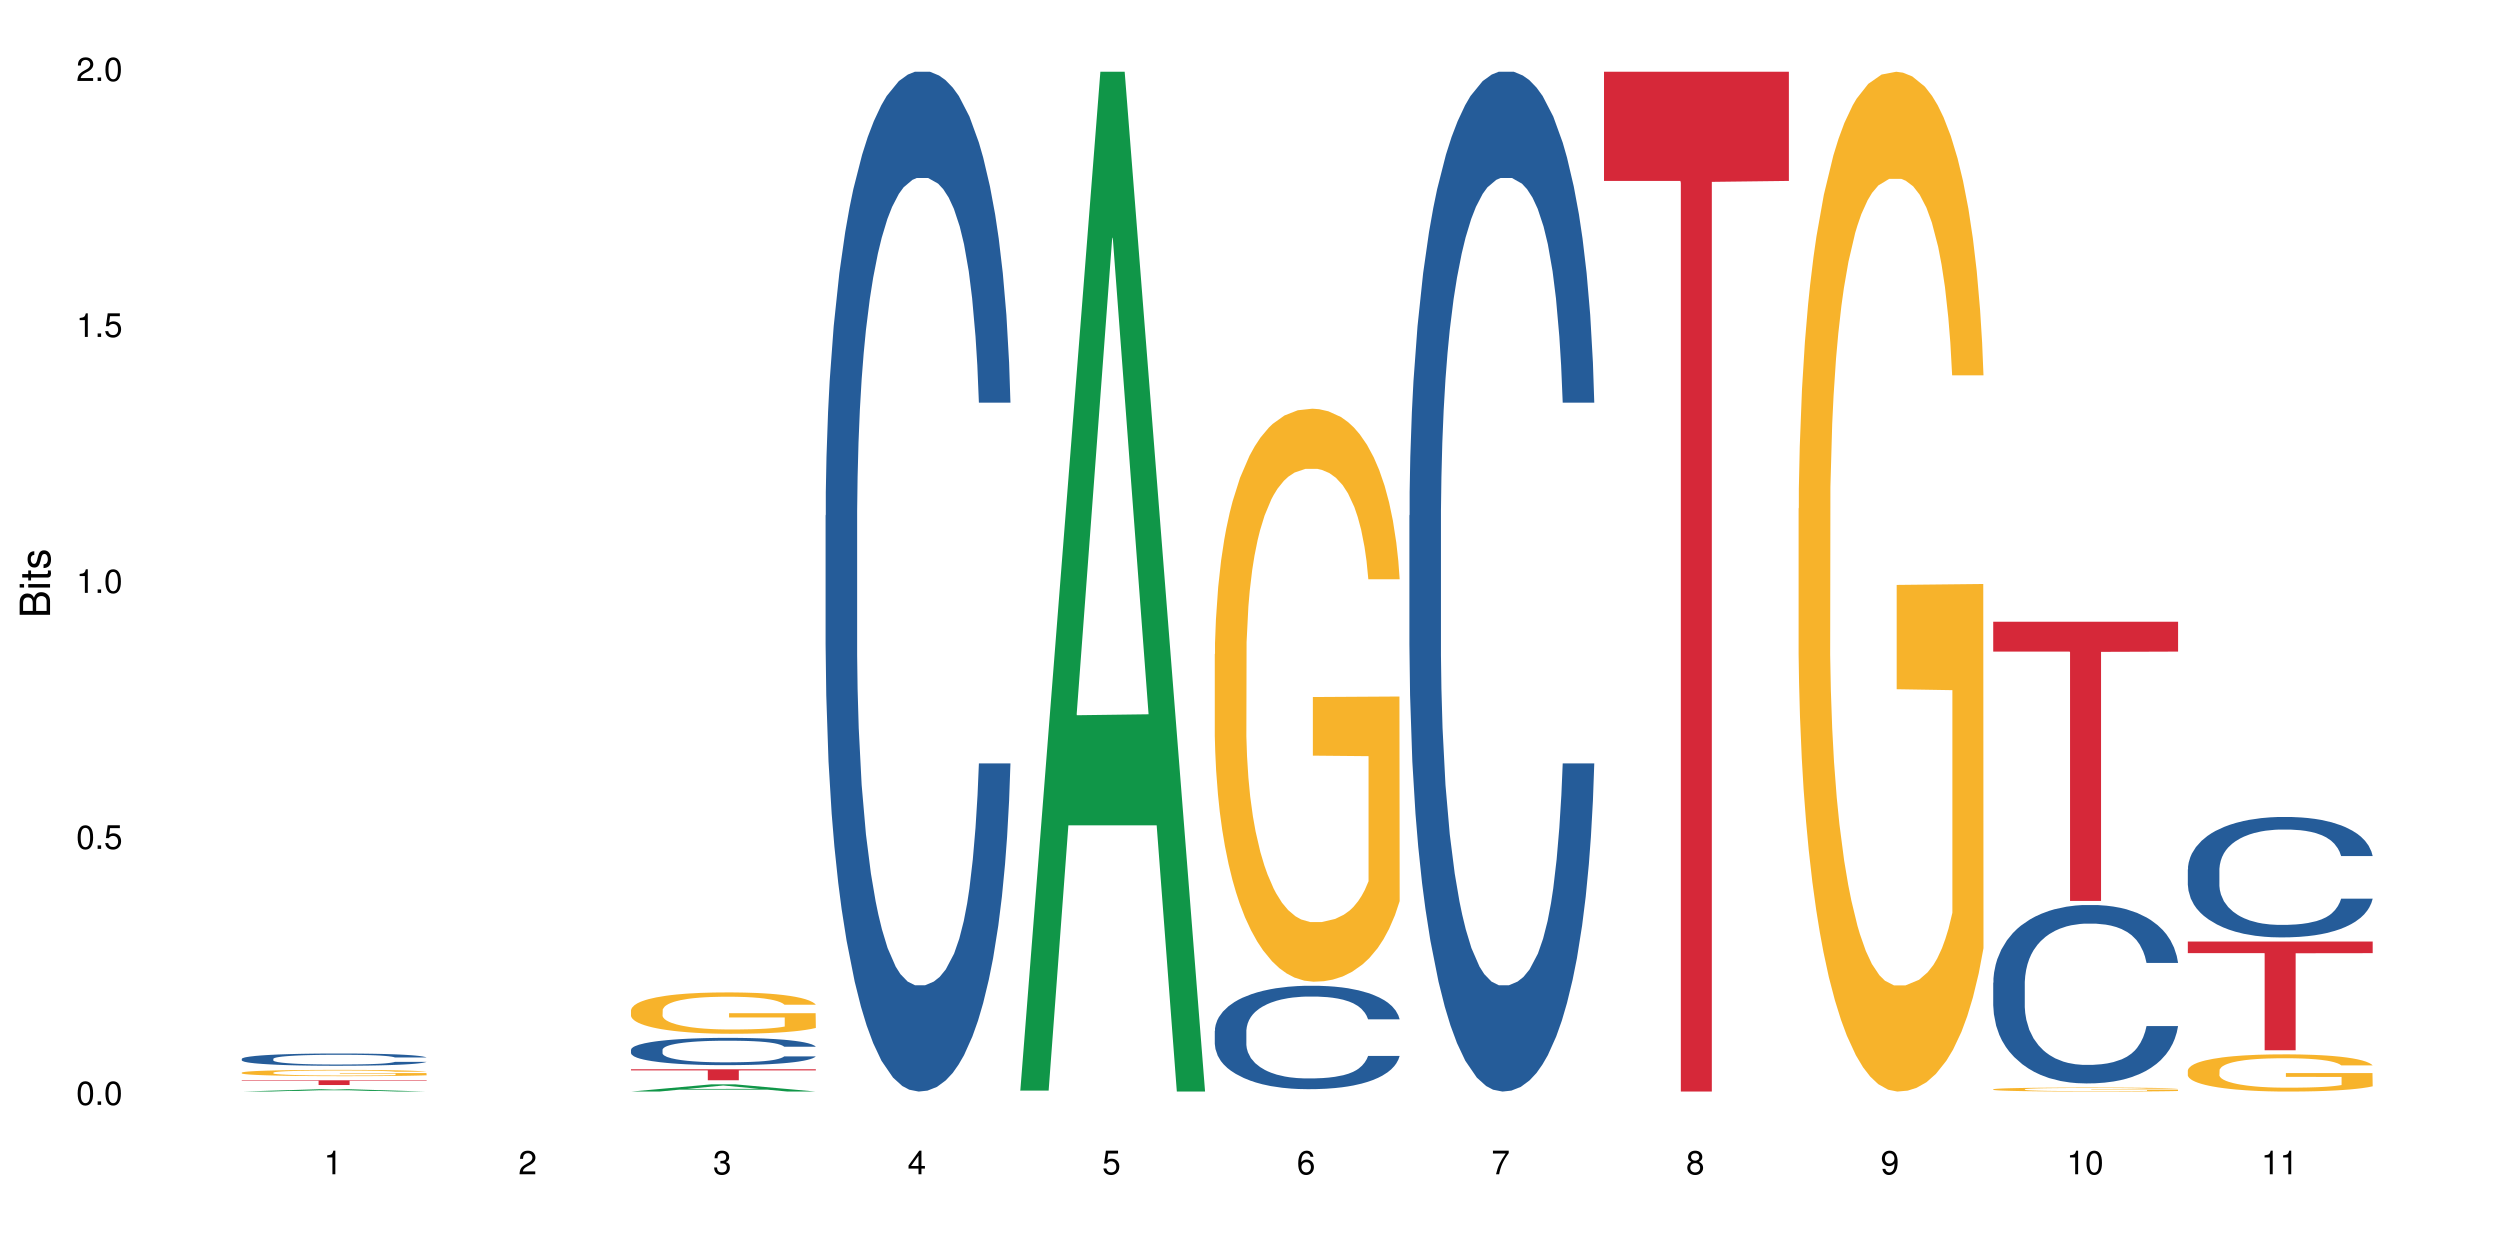 <?xml version="1.0" encoding="UTF-8"?>
<svg xmlns="http://www.w3.org/2000/svg" xmlns:xlink="http://www.w3.org/1999/xlink" width="720pt" height="360pt" viewBox="0 0 720 360" version="1.1">
<defs>
<g>
<symbol overflow="visible" id="glyph0-0">
<path style="stroke:none;" d=""/>
</symbol>
<symbol overflow="visible" id="glyph0-1">
<path style="stroke:none;" d="M 2.641 -6.797 C 2 -6.797 1.422 -6.531 1.078 -6.047 C 0.641 -5.453 0.406 -4.547 0.406 -3.297 C 0.406 -1 1.188 0.219 2.641 0.219 C 4.078 0.219 4.859 -1 4.859 -3.234 C 4.859 -4.562 4.656 -5.438 4.203 -6.047 C 3.844 -6.531 3.281 -6.797 2.641 -6.797 Z M 2.641 -6.047 C 3.547 -6.047 4 -5.125 4 -3.312 C 4 -1.375 3.562 -0.484 2.625 -0.484 C 1.734 -0.484 1.281 -1.422 1.281 -3.281 C 1.281 -5.141 1.734 -6.047 2.641 -6.047 Z M 2.641 -6.047 "/>
</symbol>
<symbol overflow="visible" id="glyph0-2">
<path style="stroke:none;" d="M 1.828 -1 L 0.828 -1 L 0.828 0 L 1.828 0 Z M 1.828 -1 "/>
</symbol>
<symbol overflow="visible" id="glyph0-3">
<path style="stroke:none;" d="M 4.562 -6.797 L 1.062 -6.797 L 0.547 -3.094 L 1.328 -3.094 C 1.719 -3.562 2.047 -3.734 2.578 -3.734 C 3.484 -3.734 4.062 -3.109 4.062 -2.094 C 4.062 -1.125 3.484 -0.531 2.578 -0.531 C 1.828 -0.531 1.375 -0.906 1.188 -1.672 L 0.328 -1.672 C 0.453 -1.109 0.547 -0.844 0.75 -0.594 C 1.125 -0.078 1.828 0.219 2.594 0.219 C 3.969 0.219 4.922 -0.781 4.922 -2.219 C 4.922 -3.562 4.031 -4.484 2.719 -4.484 C 2.25 -4.484 1.859 -4.359 1.469 -4.062 L 1.734 -5.969 L 4.562 -5.969 Z M 4.562 -6.797 "/>
</symbol>
<symbol overflow="visible" id="glyph0-4">
<path style="stroke:none;" d="M 2.484 -4.844 L 2.484 0 L 3.328 0 L 3.328 -6.797 L 2.766 -6.797 C 2.469 -5.75 2.281 -5.609 0.984 -5.453 L 0.984 -4.844 Z M 2.484 -4.844 "/>
</symbol>
<symbol overflow="visible" id="glyph0-5">
<path style="stroke:none;" d="M 4.859 -0.828 L 1.281 -0.828 C 1.359 -1.391 1.672 -1.75 2.5 -2.234 L 3.469 -2.75 C 4.406 -3.266 4.906 -3.969 4.906 -4.812 C 4.906 -5.375 4.672 -5.906 4.266 -6.266 C 3.859 -6.625 3.375 -6.797 2.719 -6.797 C 1.859 -6.797 1.219 -6.5 0.844 -5.922 C 0.609 -5.562 0.5 -5.125 0.484 -4.438 L 1.328 -4.438 C 1.359 -4.906 1.406 -5.188 1.531 -5.406 C 1.75 -5.812 2.188 -6.062 2.703 -6.062 C 3.469 -6.062 4.031 -5.516 4.031 -4.781 C 4.031 -4.25 3.719 -3.797 3.125 -3.438 L 2.234 -2.938 C 0.812 -2.141 0.406 -1.5 0.328 0 L 4.859 0 Z M 4.859 -0.828 "/>
</symbol>
<symbol overflow="visible" id="glyph0-6">
<path style="stroke:none;" d="M 2.125 -3.125 L 2.578 -3.125 C 3.516 -3.125 3.984 -2.703 3.984 -1.891 C 3.984 -1.031 3.469 -0.531 2.578 -0.531 C 1.656 -0.531 1.203 -0.984 1.156 -1.969 L 0.312 -1.969 C 0.344 -1.422 0.438 -1.078 0.609 -0.766 C 0.953 -0.109 1.625 0.219 2.547 0.219 C 3.953 0.219 4.859 -0.609 4.859 -1.906 C 4.859 -2.766 4.516 -3.25 3.703 -3.516 C 4.344 -3.766 4.656 -4.25 4.656 -4.938 C 4.656 -6.109 3.875 -6.797 2.578 -6.797 C 1.203 -6.797 0.484 -6.047 0.453 -4.609 L 1.297 -4.609 C 1.312 -5.016 1.344 -5.25 1.453 -5.453 C 1.641 -5.828 2.062 -6.062 2.594 -6.062 C 3.344 -6.062 3.797 -5.625 3.797 -4.906 C 3.797 -4.422 3.609 -4.141 3.25 -3.984 C 3.016 -3.891 2.719 -3.844 2.125 -3.844 Z M 2.125 -3.125 "/>
</symbol>
<symbol overflow="visible" id="glyph0-7">
<path style="stroke:none;" d="M 3.141 -1.625 L 3.141 0 L 3.984 0 L 3.984 -1.625 L 4.984 -1.625 L 4.984 -2.391 L 3.984 -2.391 L 3.984 -6.797 L 3.359 -6.797 L 0.266 -2.516 L 0.266 -1.625 Z M 3.141 -2.391 L 1 -2.391 L 3.141 -5.359 Z M 3.141 -2.391 "/>
</symbol>
<symbol overflow="visible" id="glyph0-8">
<path style="stroke:none;" d="M 4.781 -5.031 C 4.609 -6.141 3.891 -6.797 2.844 -6.797 C 2.094 -6.797 1.422 -6.438 1.031 -5.828 C 0.609 -5.172 0.406 -4.344 0.406 -3.094 C 0.406 -1.953 0.578 -1.234 0.984 -0.625 C 1.359 -0.078 1.953 0.219 2.703 0.219 C 3.984 0.219 4.922 -0.734 4.922 -2.078 C 4.922 -3.344 4.062 -4.234 2.844 -4.234 C 2.172 -4.234 1.641 -3.969 1.281 -3.469 C 1.281 -5.125 1.828 -6.047 2.797 -6.047 C 3.391 -6.047 3.797 -5.672 3.938 -5.031 Z M 2.734 -3.484 C 3.547 -3.484 4.062 -2.922 4.062 -2 C 4.062 -1.156 3.484 -0.531 2.703 -0.531 C 1.922 -0.531 1.328 -1.188 1.328 -2.047 C 1.328 -2.891 1.906 -3.484 2.734 -3.484 Z M 2.734 -3.484 "/>
</symbol>
<symbol overflow="visible" id="glyph0-9">
<path style="stroke:none;" d="M 4.984 -6.797 L 0.438 -6.797 L 0.438 -5.969 L 4.109 -5.969 C 2.5 -3.656 1.828 -2.234 1.328 0 L 2.219 0 C 2.594 -2.172 3.453 -4.047 4.984 -6.094 Z M 4.984 -6.797 "/>
</symbol>
<symbol overflow="visible" id="glyph0-10">
<path style="stroke:none;" d="M 3.75 -3.578 C 4.453 -4 4.688 -4.344 4.688 -4.984 C 4.688 -6.047 3.844 -6.797 2.641 -6.797 C 1.438 -6.797 0.594 -6.047 0.594 -4.984 C 0.594 -4.359 0.828 -4.016 1.516 -3.578 C 0.734 -3.203 0.359 -2.641 0.359 -1.891 C 0.359 -0.641 1.297 0.219 2.641 0.219 C 3.984 0.219 4.922 -0.641 4.922 -1.875 C 4.922 -2.641 4.531 -3.203 3.75 -3.578 Z M 2.641 -6.047 C 3.359 -6.047 3.812 -5.625 3.812 -4.969 C 3.812 -4.344 3.344 -3.922 2.641 -3.922 C 1.922 -3.922 1.453 -4.344 1.453 -4.984 C 1.453 -5.625 1.922 -6.047 2.641 -6.047 Z M 2.641 -3.203 C 3.484 -3.203 4.062 -2.672 4.062 -1.875 C 4.062 -1.062 3.484 -0.531 2.625 -0.531 C 1.797 -0.531 1.219 -1.078 1.219 -1.875 C 1.219 -2.672 1.797 -3.203 2.641 -3.203 Z M 2.641 -3.203 "/>
</symbol>
<symbol overflow="visible" id="glyph0-11">
<path style="stroke:none;" d="M 0.516 -1.547 C 0.672 -0.438 1.406 0.219 2.438 0.219 C 3.188 0.219 3.859 -0.141 4.266 -0.75 C 4.688 -1.406 4.891 -2.25 4.891 -3.484 C 4.891 -4.625 4.703 -5.359 4.312 -5.953 C 3.938 -6.5 3.344 -6.797 2.594 -6.797 C 1.297 -6.797 0.359 -5.844 0.359 -4.516 C 0.359 -3.25 1.234 -2.344 2.453 -2.344 C 3.094 -2.344 3.562 -2.578 4.016 -3.109 C 4 -1.453 3.469 -0.531 2.5 -0.531 C 1.906 -0.531 1.484 -0.906 1.359 -1.547 Z M 2.578 -6.062 C 3.375 -6.062 3.969 -5.406 3.969 -4.531 C 3.969 -3.688 3.375 -3.094 2.547 -3.094 C 1.734 -3.094 1.234 -3.672 1.234 -4.578 C 1.234 -5.438 1.797 -6.062 2.578 -6.062 Z M 2.578 -6.062 "/>
</symbol>
<symbol overflow="visible" id="glyph1-0">
<path style="stroke:none;" d=""/>
</symbol>
<symbol overflow="visible" id="glyph1-1">
<path style="stroke:none;" d="M 0 -0.953 L 0 -4.891 C 0 -5.719 -0.234 -6.344 -0.734 -6.797 C -1.188 -7.234 -1.812 -7.469 -2.5 -7.469 C -3.547 -7.469 -4.188 -7 -4.625 -5.875 C -4.984 -6.672 -5.641 -7.094 -6.531 -7.094 C -7.156 -7.094 -7.734 -6.859 -8.141 -6.391 C -8.562 -5.938 -8.75 -5.344 -8.75 -4.5 L -8.75 -0.953 Z M -4.984 -2.062 L -7.766 -2.062 L -7.766 -4.219 C -7.766 -4.844 -7.688 -5.203 -7.453 -5.5 C -7.219 -5.812 -6.859 -5.969 -6.375 -5.969 C -5.906 -5.969 -5.531 -5.812 -5.297 -5.5 C -5.062 -5.203 -4.984 -4.844 -4.984 -4.219 Z M -0.984 -2.062 L -4 -2.062 L -4 -4.781 C -4 -5.328 -3.859 -5.688 -3.578 -5.953 C -3.297 -6.219 -2.922 -6.359 -2.484 -6.359 C -2.062 -6.359 -1.688 -6.219 -1.406 -5.953 C -1.109 -5.688 -0.984 -5.328 -0.984 -4.781 Z M -0.984 -2.062 "/>
</symbol>
<symbol overflow="visible" id="glyph1-2">
<path style="stroke:none;" d="M -6.281 -1.797 L -6.281 -0.797 L 0 -0.797 L 0 -1.797 Z M -8.75 -1.797 L -8.75 -0.797 L -7.484 -0.797 L -7.484 -1.797 Z M -8.75 -1.797 "/>
</symbol>
<symbol overflow="visible" id="glyph1-3">
<path style="stroke:none;" d="M -6.281 -3.047 L -6.281 -2.016 L -8.016 -2.016 L -8.016 -1.016 L -6.281 -1.016 L -6.281 -0.172 L -5.469 -0.172 L -5.469 -1.016 L -0.719 -1.016 C -0.078 -1.016 0.281 -1.453 0.281 -2.234 C 0.281 -2.469 0.25 -2.719 0.188 -3.047 L -0.641 -3.047 C -0.609 -2.922 -0.594 -2.766 -0.594 -2.562 C -0.594 -2.141 -0.719 -2.016 -1.156 -2.016 L -5.469 -2.016 L -5.469 -3.047 Z M -6.281 -3.047 "/>
</symbol>
<symbol overflow="visible" id="glyph1-4">
<path style="stroke:none;" d="M -4.531 -5.25 C -5.766 -5.25 -6.469 -4.422 -6.469 -2.969 C -6.469 -1.516 -5.719 -0.562 -4.547 -0.562 C -3.562 -0.562 -3.094 -1.062 -2.734 -2.562 L -2.516 -3.484 C -2.344 -4.188 -2.094 -4.469 -1.625 -4.469 C -1.047 -4.469 -0.641 -3.875 -0.641 -3 C -0.641 -2.453 -0.797 -2 -1.062 -1.75 C -1.25 -1.594 -1.422 -1.531 -1.875 -1.469 L -1.875 -0.406 C -0.422 -0.453 0.281 -1.266 0.281 -2.922 C 0.281 -4.5 -0.5 -5.516 -1.719 -5.516 C -2.656 -5.516 -3.172 -4.984 -3.469 -3.734 L -3.703 -2.766 C -3.891 -1.953 -4.156 -1.609 -4.594 -1.609 C -5.172 -1.609 -5.547 -2.125 -5.547 -2.938 C -5.547 -3.75 -5.203 -4.172 -4.531 -4.203 Z M -4.531 -5.25 "/>
</symbol>
</g>
</defs>
<g id="surface74033">
<rect x="0" y="0" width="720" height="360" style="fill:rgb(100%,100%,100%);fill-opacity:1;stroke:none;"/>
<path style=" stroke:none;fill-rule:nonzero;fill:rgb(6.275%,58.824%,28.235%);fill-opacity:1;" d="M 69.629 314.371 L 69.688 314.371 L 92.723 313.668 L 99.723 313.668 L 122.875 314.371 L 114.738 314.371 L 108.938 314.188 L 83.508 314.188 L 77.82 314.371 L 69.629 314.371 L 85.957 314.113 L 106.605 314.113 L 96.309 313.785 L 96.082 313.785 L 85.898 314.113 L 85.957 314.113 Z M 69.629 314.371 "/>
<path style=" stroke:none;fill-rule:nonzero;fill:rgb(14.51%,36.078%,60%);fill-opacity:1;" d="M 69.629 304.949 L 69.695 304.945 L 69.695 304.867 L 69.891 304.746 L 70.344 304.59 L 70.797 304.48 L 71.969 304.293 L 73.59 304.105 L 75.277 303.965 L 76.512 303.883 L 77.617 303.816 L 80.148 303.695 L 81.773 303.637 L 83.523 303.582 L 85.668 303.527 L 87.227 303.492 L 90.73 303.441 L 93.328 303.418 L 95.344 303.41 L 99.691 303.41 L 102.289 303.422 L 104.172 303.438 L 106.25 303.465 L 108.004 303.492 L 111.055 303.562 L 113.781 303.656 L 115.016 303.707 L 116.965 303.809 L 118.457 303.902 L 119.496 303.988 L 120.664 304.105 L 121.703 304.254 L 122.484 304.418 L 122.875 304.559 L 113.781 304.559 L 113.328 304.426 L 112.809 304.328 L 111.836 304.195 L 110.859 304.102 L 109.496 304.008 L 108.266 303.945 L 106.574 303.883 L 105.082 303.844 L 103.523 303.816 L 102.031 303.797 L 99.172 303.777 L 95.863 303.777 L 94.629 303.785 L 92.098 303.809 L 90.73 303.832 L 88.785 303.879 L 87.422 303.918 L 85.797 303.984 L 84.695 304.039 L 83.328 304.125 L 82.355 304.199 L 81.254 304.305 L 80.602 304.387 L 80.02 304.477 L 79.5 304.582 L 79.109 304.695 L 78.852 304.816 L 78.719 304.934 L 78.719 305.434 L 78.852 305.551 L 79.176 305.684 L 80.02 305.883 L 81.254 306.055 L 82.68 306.188 L 84.043 306.285 L 84.824 306.332 L 85.863 306.383 L 87.484 306.449 L 89.824 306.512 L 91.188 306.539 L 93.266 306.562 L 95.406 306.578 L 98.266 306.578 L 100.797 306.562 L 102.484 306.547 L 104.238 306.523 L 106.641 306.469 L 108.133 306.414 L 109.434 306.355 L 110.406 306.293 L 111.055 306.242 L 112.031 306.141 L 112.809 306.031 L 113.395 305.918 L 113.781 305.809 L 122.875 305.809 L 122.484 305.938 L 121.898 306.062 L 121.316 306.156 L 120.406 306.27 L 119.367 306.371 L 117.875 306.484 L 116.641 306.559 L 115.016 306.641 L 113.523 306.699 L 111.898 306.754 L 109.496 306.82 L 107.938 306.852 L 106.25 306.883 L 104.238 306.906 L 101.707 306.93 L 98.977 306.941 L 96.445 306.945 L 93.719 306.938 L 91.707 306.926 L 89.043 306.898 L 85.73 306.84 L 83.328 306.777 L 81.445 306.715 L 79.824 306.652 L 78.004 306.562 L 75.668 306.422 L 74.238 306.312 L 73.266 306.223 L 72.16 306.094 L 71.383 305.984 L 70.473 305.801 L 69.824 305.57 L 69.629 305.395 Z M 69.629 304.949 "/>
<path style=" stroke:none;fill-rule:nonzero;fill:rgb(96.863%,70.196%,16.863%);fill-opacity:1;" d="M 69.629 308.902 L 69.695 308.898 L 69.695 308.867 L 69.953 308.793 L 70.602 308.691 L 71.449 308.605 L 72.355 308.539 L 72.941 308.504 L 73.914 308.453 L 74.758 308.418 L 76.902 308.344 L 79.629 308.273 L 81.121 308.246 L 82.809 308.215 L 85.215 308.184 L 86.316 308.172 L 89.691 308.148 L 93.523 308.129 L 97.746 308.125 L 99.691 308.129 L 102.355 308.133 L 105.992 308.152 L 108.07 308.168 L 109.691 308.184 L 111.379 308.207 L 113.457 308.238 L 115.406 308.281 L 116.965 308.32 L 118.523 308.367 L 119.82 308.422 L 120.926 308.48 L 121.898 308.551 L 122.484 308.605 L 122.875 308.664 L 113.848 308.664 L 113.328 308.605 L 112.742 308.562 L 111.77 308.508 L 110.797 308.469 L 109.82 308.438 L 108.004 308.395 L 106.445 308.367 L 104.496 308.344 L 102.613 308.328 L 100.473 308.32 L 99.172 308.316 L 95.73 308.316 L 92.613 308.328 L 90.797 308.34 L 89.5 308.355 L 87.68 308.379 L 86.578 308.398 L 85.926 308.41 L 83.98 308.465 L 82.68 308.508 L 81.965 308.539 L 81.059 308.59 L 80.406 308.637 L 79.695 308.703 L 79.305 308.75 L 78.785 308.863 L 78.719 309.16 L 78.914 309.223 L 79.305 309.293 L 79.824 309.352 L 80.602 309.414 L 81.383 309.461 L 82.746 309.527 L 83.914 309.57 L 84.824 309.598 L 86.578 309.645 L 87.289 309.656 L 88.98 309.688 L 90.73 309.711 L 92.875 309.73 L 94.5 309.742 L 97.094 309.75 L 100.406 309.75 L 104.305 309.738 L 106.77 309.727 L 108.457 309.711 L 109.562 309.699 L 110.926 309.684 L 111.898 309.668 L 112.809 309.648 L 113.914 309.621 L 113.914 309.223 L 97.875 309.223 L 97.875 309.039 L 122.809 309.035 L 122.875 309.684 L 121.512 309.727 L 119.82 309.77 L 118.199 309.805 L 116.512 309.832 L 114.109 309.863 L 112.16 309.883 L 109.172 309.906 L 106.445 309.922 L 103.59 309.93 L 101.055 309.938 L 98.07 309.938 L 95.406 309.934 L 92.551 309.926 L 90.277 309.91 L 88.199 309.895 L 86.121 309.875 L 83.523 309.84 L 81.836 309.809 L 80.082 309.777 L 78.332 309.734 L 76.773 309.691 L 75.734 309.656 L 74.695 309.613 L 73.59 309.566 L 72.551 309.508 L 71.773 309.457 L 71.059 309.398 L 70.539 309.344 L 70.02 309.27 L 69.758 309.211 L 69.629 309.16 Z M 69.629 308.902 "/>
<path style=" stroke:none;fill-rule:nonzero;fill:rgb(83.922%,15.686%,22.353%);fill-opacity:1;" d="M 69.629 311.117 L 122.875 311.117 L 122.875 311.266 L 100.684 311.266 L 100.684 312.488 L 91.754 312.488 L 91.754 311.266 L 69.629 311.266 Z M 69.629 311.117 "/>
<path style=" stroke:none;fill-rule:nonzero;fill:rgb(6.275%,58.824%,28.235%);fill-opacity:1;" d="M 181.723 314.367 L 181.777 314.367 L 204.816 312.293 L 211.812 312.293 L 234.965 314.371 L 226.832 314.371 L 221.031 313.828 L 195.602 313.828 L 189.914 314.367 L 181.723 314.367 L 198.047 313.605 L 218.695 313.602 L 208.402 312.633 L 208.289 312.633 L 208.172 312.637 L 197.992 313.602 L 198.047 313.605 Z M 181.723 314.367 "/>
<path style=" stroke:none;fill-rule:nonzero;fill:rgb(14.51%,36.078%,60%);fill-opacity:1;" d="M 181.723 302.324 L 181.785 302.32 L 181.785 302.148 L 181.98 301.875 L 182.438 301.527 L 182.891 301.293 L 184.059 300.867 L 185.684 300.461 L 187.371 300.145 L 188.605 299.957 L 189.707 299.812 L 192.242 299.547 L 193.863 299.41 L 195.617 299.289 L 197.762 299.168 L 199.32 299.094 L 202.824 298.98 L 205.422 298.93 L 207.434 298.906 L 211.785 298.906 L 214.383 298.938 L 216.266 298.973 L 218.344 299.031 L 220.098 299.094 L 223.148 299.254 L 225.875 299.453 L 227.109 299.57 L 229.059 299.793 L 230.551 300.008 L 231.59 300.195 L 232.758 300.461 L 233.797 300.781 L 234.578 301.148 L 234.965 301.457 L 225.875 301.457 L 225.422 301.172 L 224.902 300.949 L 223.926 300.652 L 222.953 300.445 L 221.59 300.238 L 220.355 300.102 L 218.668 299.965 L 217.176 299.879 L 215.617 299.812 L 214.121 299.77 L 211.266 299.727 L 207.953 299.727 L 206.723 299.742 L 204.188 299.797 L 202.824 299.848 L 200.875 299.949 L 199.512 300.043 L 197.891 300.188 L 196.785 300.309 L 195.422 300.496 L 194.449 300.66 L 193.344 300.898 L 192.695 301.078 L 192.109 301.277 L 191.59 301.516 L 191.203 301.766 L 190.941 302.031 L 190.812 302.289 L 190.812 303.402 L 190.941 303.66 L 191.266 303.965 L 192.109 304.402 L 193.344 304.781 L 194.773 305.082 L 196.137 305.301 L 196.918 305.398 L 197.953 305.516 L 199.578 305.656 L 201.914 305.801 L 203.281 305.859 L 205.355 305.918 L 207.5 305.945 L 210.355 305.945 L 212.891 305.918 L 214.578 305.879 L 216.332 305.824 L 218.734 305.703 L 220.227 305.586 L 221.523 305.449 L 222.5 305.312 L 223.148 305.199 L 224.121 304.977 L 224.902 304.73 L 225.484 304.48 L 225.875 304.234 L 234.965 304.234 L 234.578 304.523 L 233.992 304.805 L 233.406 305.012 L 232.5 305.262 L 231.461 305.484 L 229.965 305.738 L 228.734 305.902 L 227.109 306.082 L 225.617 306.219 L 223.992 306.34 L 221.59 306.484 L 220.031 306.555 L 218.344 306.621 L 216.332 306.68 L 213.797 306.727 L 211.07 306.758 L 208.539 306.766 L 205.812 306.75 L 203.801 306.723 L 201.137 306.656 L 197.824 306.527 L 195.422 306.391 L 193.539 306.254 L 191.918 306.109 L 190.098 305.918 L 187.762 305.602 L 186.332 305.355 L 185.359 305.156 L 184.254 304.875 L 183.477 304.625 L 182.566 304.223 L 181.918 303.711 L 181.723 303.316 Z M 181.723 302.324 "/>
<path style=" stroke:none;fill-rule:nonzero;fill:rgb(96.863%,70.196%,16.863%);fill-opacity:1;" d="M 181.723 290.914 L 181.785 290.906 L 181.785 290.688 L 182.047 290.199 L 182.695 289.523 L 183.539 288.969 L 184.449 288.531 L 185.035 288.305 L 186.008 287.977 L 186.852 287.738 L 188.996 287.25 L 191.723 286.793 L 193.215 286.594 L 194.902 286.41 L 197.305 286.203 L 198.41 286.129 L 201.785 285.953 L 205.617 285.844 L 209.836 285.812 L 211.785 285.824 L 214.449 285.867 L 218.082 285.984 L 220.16 286.094 L 221.785 286.203 L 223.473 286.344 L 225.551 286.562 L 227.5 286.824 L 229.059 287.086 L 230.617 287.41 L 231.914 287.758 L 233.02 288.141 L 233.992 288.598 L 234.578 288.98 L 234.965 289.359 L 225.941 289.359 L 225.422 288.98 L 224.836 288.684 L 223.863 288.324 L 222.891 288.066 L 221.914 287.859 L 220.098 287.574 L 218.539 287.402 L 216.59 287.25 L 214.707 287.148 L 212.566 287.086 L 211.266 287.062 L 207.824 287.062 L 204.707 287.141 L 202.891 287.227 L 201.59 287.312 L 199.773 287.477 L 198.668 287.605 L 198.02 287.695 L 196.07 288.031 L 194.773 288.336 L 194.059 288.543 L 193.148 288.871 L 192.5 289.164 L 191.785 289.598 L 191.398 289.926 L 190.879 290.664 L 190.812 292.625 L 191.008 293.039 L 191.398 293.484 L 191.918 293.875 L 192.695 294.289 L 193.477 294.605 L 194.84 295.031 L 196.008 295.312 L 196.918 295.496 L 198.668 295.793 L 199.383 295.891 L 201.07 296.086 L 202.824 296.238 L 204.969 296.367 L 206.59 296.434 L 209.188 296.488 L 212.5 296.488 L 216.395 296.422 L 218.863 296.336 L 220.551 296.25 L 221.656 296.172 L 223.02 296.051 L 223.992 295.945 L 224.902 295.824 L 226.004 295.641 L 226.004 293.039 L 209.969 293.027 L 209.969 291.809 L 234.902 291.797 L 234.965 296.051 L 233.602 296.348 L 231.914 296.629 L 230.293 296.848 L 228.602 297.031 L 226.199 297.238 L 224.254 297.371 L 221.266 297.523 L 218.539 297.621 L 215.68 297.684 L 213.148 297.719 L 210.164 297.727 L 207.5 297.707 L 204.645 297.641 L 202.371 297.555 L 200.293 297.445 L 198.215 297.305 L 195.617 297.074 L 193.93 296.891 L 192.176 296.66 L 190.422 296.391 L 188.863 296.098 L 187.824 295.867 L 186.785 295.605 L 185.684 295.281 L 184.645 294.91 L 183.863 294.574 L 183.152 294.191 L 182.633 293.832 L 182.113 293.344 L 181.852 292.949 L 181.723 292.613 Z M 181.723 290.914 "/>
<path style=" stroke:none;fill-rule:nonzero;fill:rgb(83.922%,15.686%,22.353%);fill-opacity:1;" d="M 181.723 307.945 L 234.965 307.945 L 234.965 308.281 L 212.777 308.285 L 212.777 311.113 L 203.848 311.113 L 203.848 308.289 L 203.719 308.281 L 181.723 308.281 Z M 181.723 307.945 "/>
<path style=" stroke:none;fill-rule:nonzero;fill:rgb(14.51%,36.078%,60%);fill-opacity:1;" d="M 237.77 148.457 L 237.832 148.188 L 237.832 141.742 L 238.027 131.543 L 238.484 118.656 L 238.938 109.797 L 240.105 93.957 L 241.73 78.652 L 243.418 66.84 L 244.652 59.859 L 245.754 54.492 L 248.289 44.559 L 249.91 39.457 L 251.664 34.891 L 253.805 30.328 L 255.363 27.645 L 258.871 23.348 L 261.469 21.469 L 263.48 20.664 L 267.832 20.664 L 270.43 21.738 L 272.312 23.078 L 274.391 25.227 L 276.145 27.645 L 279.195 33.551 L 281.922 41.066 L 283.156 45.363 L 285.105 53.684 L 286.598 61.738 L 287.637 68.719 L 288.805 78.652 L 289.844 90.734 L 290.621 104.426 L 291.012 115.969 L 281.922 115.969 L 281.469 105.23 L 280.949 96.91 L 279.973 85.902 L 279 78.117 L 277.637 70.332 L 276.402 65.23 L 274.715 60.129 L 273.223 56.906 L 271.664 54.492 L 270.168 52.879 L 267.312 51.27 L 264 51.27 L 262.766 51.805 L 260.234 53.953 L 258.871 55.832 L 256.922 59.59 L 255.559 63.082 L 253.938 68.449 L 252.832 73.016 L 251.469 79.996 L 250.496 86.172 L 249.391 95.031 L 248.742 101.742 L 248.156 109.258 L 247.637 118.117 L 247.25 127.516 L 246.988 137.449 L 246.859 147.113 L 246.859 188.727 L 246.988 198.391 L 247.312 209.668 L 248.156 226.043 L 249.391 240.273 L 250.82 251.547 L 252.184 259.602 L 252.961 263.359 L 254 267.656 L 255.625 273.027 L 257.961 278.395 L 259.324 280.543 L 261.402 282.691 L 263.547 283.766 L 266.402 283.766 L 268.938 282.691 L 270.625 281.348 L 272.379 279.199 L 274.781 274.637 L 276.273 270.34 L 277.57 265.242 L 278.547 260.141 L 279.195 255.844 L 280.168 247.52 L 280.949 238.395 L 281.531 228.996 L 281.922 219.867 L 291.012 219.867 L 290.621 230.609 L 290.039 241.078 L 289.453 248.863 L 288.547 258.262 L 287.508 266.582 L 286.012 275.98 L 284.777 282.152 L 283.156 288.867 L 281.664 293.969 L 280.039 298.531 L 277.637 303.898 L 276.078 306.586 L 274.391 309 L 272.379 311.148 L 269.844 313.027 L 267.117 314.102 L 264.586 314.371 L 261.859 313.832 L 259.844 312.762 L 257.184 310.344 L 253.871 305.512 L 251.469 300.41 L 249.586 295.309 L 247.961 289.941 L 246.145 282.691 L 243.809 270.879 L 242.379 261.75 L 241.406 254.234 L 240.301 243.762 L 239.523 234.367 L 238.613 219.332 L 237.965 200.27 L 237.77 185.504 Z M 237.77 148.457 "/>
<path style=" stroke:none;fill-rule:nonzero;fill:rgb(6.275%,58.824%,28.235%);fill-opacity:1;" d="M 293.816 314.094 L 293.871 313.82 L 316.91 20.664 L 323.906 20.664 L 347.059 314.371 L 338.926 314.371 L 333.121 237.703 L 307.695 237.703 L 302.008 314.094 L 293.816 314.094 L 310.141 205.988 L 330.789 205.711 L 320.492 68.648 L 320.379 68.375 L 320.266 69.199 L 310.082 205.711 L 310.141 205.988 Z M 293.816 314.094 "/>
<path style=" stroke:none;fill-rule:nonzero;fill:rgb(14.51%,36.078%,60%);fill-opacity:1;" d="M 349.859 296.867 L 349.926 296.84 L 349.926 296.188 L 350.121 295.152 L 350.574 293.848 L 351.031 292.949 L 352.199 291.344 L 353.82 289.793 L 355.512 288.594 L 356.742 287.887 L 357.848 287.344 L 360.379 286.336 L 362.004 285.82 L 363.758 285.355 L 365.898 284.895 L 367.457 284.621 L 370.965 284.188 L 373.562 283.996 L 375.574 283.914 L 379.926 283.914 L 382.523 284.023 L 384.406 284.16 L 386.484 284.379 L 388.234 284.621 L 391.289 285.223 L 394.016 285.984 L 395.25 286.418 L 397.195 287.262 L 398.691 288.078 L 399.73 288.785 L 400.898 289.793 L 401.938 291.016 L 402.715 292.406 L 403.105 293.574 L 394.016 293.574 L 393.559 292.488 L 393.039 291.645 L 392.066 290.527 L 391.094 289.738 L 389.73 288.949 L 388.496 288.434 L 386.809 287.914 L 385.312 287.59 L 383.754 287.344 L 382.262 287.18 L 379.406 287.016 L 376.094 287.016 L 374.859 287.07 L 372.328 287.289 L 370.965 287.48 L 369.016 287.859 L 367.652 288.215 L 366.027 288.758 L 364.926 289.223 L 363.562 289.93 L 362.586 290.555 L 361.484 291.453 L 360.836 292.133 L 360.25 292.895 L 359.73 293.793 L 359.34 294.746 L 359.082 295.754 L 358.953 296.73 L 358.953 300.949 L 359.082 301.93 L 359.406 303.074 L 360.25 304.734 L 361.484 306.176 L 362.914 307.316 L 364.277 308.133 L 365.055 308.516 L 366.094 308.949 L 367.719 309.496 L 370.055 310.039 L 371.418 310.258 L 373.496 310.477 L 375.641 310.582 L 378.496 310.582 L 381.027 310.477 L 382.715 310.34 L 384.469 310.121 L 386.871 309.66 L 388.367 309.223 L 389.664 308.707 L 390.637 308.188 L 391.289 307.754 L 392.262 306.91 L 393.039 305.984 L 393.625 305.031 L 394.016 304.105 L 403.105 304.105 L 402.715 305.195 L 402.133 306.258 L 401.547 307.047 L 400.637 308 L 399.598 308.844 L 398.105 309.793 L 396.871 310.422 L 395.25 311.102 L 393.754 311.617 L 392.133 312.082 L 389.73 312.625 L 388.172 312.898 L 386.484 313.141 L 384.469 313.359 L 381.938 313.551 L 379.211 313.66 L 376.68 313.688 L 373.949 313.633 L 371.938 313.523 L 369.277 313.277 L 365.965 312.789 L 363.562 312.27 L 361.68 311.754 L 360.055 311.211 L 358.238 310.477 L 355.898 309.277 L 354.473 308.352 L 353.496 307.59 L 352.395 306.527 L 351.613 305.578 L 350.707 304.051 L 350.055 302.121 L 349.859 300.625 Z M 349.859 296.867 "/>
<path style=" stroke:none;fill-rule:nonzero;fill:rgb(96.863%,70.196%,16.863%);fill-opacity:1;" d="M 349.859 188.387 L 349.926 188.238 L 349.926 185.223 L 350.188 178.441 L 350.836 169.098 L 351.68 161.41 L 352.59 155.383 L 353.172 152.215 L 354.148 147.695 L 354.992 144.379 L 357.133 137.598 L 359.859 131.266 L 361.355 128.555 L 363.043 125.992 L 365.445 123.129 L 366.547 122.074 L 369.926 119.66 L 373.758 118.156 L 377.977 117.703 L 379.926 117.852 L 382.586 118.457 L 386.223 120.113 L 388.301 121.621 L 389.926 123.129 L 391.613 125.086 L 393.691 128.102 L 395.637 131.719 L 397.195 135.336 L 398.754 139.859 L 400.055 144.68 L 401.156 149.957 L 402.133 156.285 L 402.715 161.559 L 403.105 166.836 L 394.078 166.836 L 393.559 161.559 L 392.977 157.492 L 392 152.52 L 391.027 148.902 L 390.055 146.035 L 388.234 142.117 L 386.676 139.707 L 384.73 137.598 L 382.848 136.242 L 380.703 135.336 L 379.406 135.035 L 375.965 135.035 L 372.848 136.09 L 371.027 137.297 L 369.73 138.5 L 367.914 140.762 L 366.809 142.57 L 366.16 143.777 L 364.211 148.449 L 362.914 152.668 L 362.199 155.531 L 361.289 160.055 L 360.641 164.121 L 359.926 170.152 L 359.535 174.672 L 359.016 184.922 L 358.953 212.051 L 359.145 217.777 L 359.535 223.957 L 360.055 229.383 L 360.836 235.109 L 361.613 239.48 L 362.977 245.359 L 364.145 249.277 L 365.055 251.84 L 366.809 255.906 L 367.523 257.266 L 369.211 259.977 L 370.965 262.086 L 373.105 263.895 L 374.73 264.801 L 377.328 265.555 L 380.641 265.555 L 384.535 264.648 L 387.004 263.445 L 388.691 262.238 L 389.793 261.184 L 391.156 259.523 L 392.133 258.02 L 393.039 256.359 L 394.145 253.797 L 394.145 217.777 L 378.105 217.625 L 378.105 200.746 L 403.039 200.594 L 403.105 259.523 L 401.742 263.594 L 400.055 267.512 L 398.43 270.527 L 396.742 273.09 L 394.34 275.953 L 392.391 277.762 L 389.406 279.871 L 386.676 281.227 L 383.82 282.133 L 381.289 282.586 L 378.301 282.734 L 375.641 282.434 L 372.781 281.531 L 370.508 280.324 L 368.434 278.816 L 366.355 276.855 L 363.758 273.691 L 362.066 271.129 L 360.316 267.965 L 358.562 264.195 L 357.004 260.129 L 355.965 256.961 L 354.926 253.348 L 353.82 248.824 L 352.781 243.699 L 352.004 239.027 L 351.289 233.754 L 350.77 228.777 L 350.25 221.996 L 349.992 216.57 L 349.859 211.898 Z M 349.859 188.387 "/>
<path style=" stroke:none;fill-rule:nonzero;fill:rgb(14.51%,36.078%,60%);fill-opacity:1;" d="M 405.906 148.457 L 405.973 148.188 L 405.973 141.742 L 406.168 131.543 L 406.621 118.656 L 407.078 109.797 L 408.246 93.957 L 409.867 78.652 L 411.555 66.84 L 412.789 59.859 L 413.895 54.492 L 416.426 44.559 L 418.051 39.457 L 419.805 34.891 L 421.945 30.328 L 423.504 27.645 L 427.012 23.348 L 429.609 21.469 L 431.621 20.664 L 435.973 20.664 L 438.566 21.738 L 440.453 23.078 L 442.527 25.227 L 444.281 27.645 L 447.336 33.551 L 450.062 41.066 L 451.293 45.363 L 453.242 53.684 L 454.734 61.738 L 455.773 68.719 L 456.945 78.652 L 457.984 90.734 L 458.762 104.426 L 459.152 115.969 L 450.062 115.969 L 449.605 105.23 L 449.086 96.91 L 448.113 85.902 L 447.141 78.117 L 445.777 70.332 L 444.543 65.23 L 442.855 60.129 L 441.359 56.906 L 439.801 54.492 L 438.309 52.879 L 435.453 51.27 L 432.141 51.27 L 430.906 51.805 L 428.375 53.953 L 427.012 55.832 L 425.062 59.59 L 423.699 63.082 L 422.074 68.449 L 420.973 73.016 L 419.609 79.996 L 418.633 86.172 L 417.531 95.031 L 416.883 101.742 L 416.297 109.258 L 415.777 118.117 L 415.387 127.516 L 415.129 137.449 L 414.996 147.113 L 414.996 188.727 L 415.129 198.391 L 415.453 209.668 L 416.297 226.043 L 417.531 240.273 L 418.957 251.547 L 420.324 259.602 L 421.102 263.359 L 422.141 267.656 L 423.766 273.027 L 426.102 278.395 L 427.465 280.543 L 429.543 282.691 L 431.684 283.766 L 434.543 283.766 L 437.074 282.691 L 438.762 281.348 L 440.516 279.199 L 442.918 274.637 L 444.41 270.34 L 445.711 265.242 L 446.684 260.141 L 447.336 255.844 L 448.309 247.52 L 449.086 238.395 L 449.672 228.996 L 450.062 219.867 L 459.152 219.867 L 458.762 230.609 L 458.176 241.078 L 457.594 248.863 L 456.684 258.262 L 455.645 266.582 L 454.152 275.98 L 452.918 282.152 L 451.293 288.867 L 449.801 293.969 L 448.18 298.531 L 445.777 303.898 L 444.219 306.586 L 442.527 309 L 440.516 311.148 L 437.984 313.027 L 435.258 314.102 L 432.723 314.371 L 429.996 313.832 L 427.984 312.762 L 425.32 310.344 L 422.012 305.512 L 419.609 300.41 L 417.727 295.309 L 416.102 289.941 L 414.285 282.691 L 411.945 270.879 L 410.52 261.75 L 409.543 254.234 L 408.441 243.762 L 407.66 234.367 L 406.75 219.332 L 406.102 200.27 L 405.906 185.504 Z M 405.906 148.457 "/>
<path style=" stroke:none;fill-rule:nonzero;fill:rgb(83.922%,15.686%,22.353%);fill-opacity:1;" d="M 461.953 20.664 L 515.199 20.664 L 515.199 52.102 L 493.008 52.379 L 493.008 314.371 L 484.078 314.371 L 484.078 52.652 L 483.949 52.102 L 461.953 52.102 Z M 461.953 20.664 "/>
<path style=" stroke:none;fill-rule:nonzero;fill:rgb(96.863%,70.196%,16.863%);fill-opacity:1;" d="M 518 146.461 L 518.066 146.191 L 518.066 140.828 L 518.324 128.758 L 518.973 112.129 L 519.816 98.449 L 520.727 87.719 L 521.312 82.086 L 522.285 74.039 L 523.129 68.141 L 525.273 56.07 L 528 44.805 L 529.492 39.977 L 531.18 35.414 L 533.582 30.32 L 534.688 28.441 L 538.062 24.148 L 541.895 21.469 L 546.117 20.664 L 548.062 20.93 L 550.727 22.004 L 554.363 24.953 L 556.441 27.637 L 558.062 30.32 L 559.75 33.805 L 561.828 39.172 L 563.777 45.609 L 565.336 52.047 L 566.895 60.094 L 568.191 68.676 L 569.297 78.062 L 570.27 89.328 L 570.855 98.715 L 571.246 108.105 L 562.219 108.105 L 561.699 98.715 L 561.113 91.477 L 560.141 82.625 L 559.168 76.188 L 558.191 71.09 L 556.375 64.117 L 554.816 59.824 L 552.867 56.07 L 550.984 53.656 L 548.844 52.047 L 547.543 51.508 L 544.102 51.508 L 540.984 53.387 L 539.168 55.531 L 537.871 57.68 L 536.051 61.703 L 534.949 64.922 L 534.297 67.066 L 532.352 75.383 L 531.051 82.891 L 530.336 87.988 L 529.43 96.035 L 528.777 103.277 L 528.066 114.004 L 527.676 122.051 L 527.156 140.293 L 527.09 188.574 L 527.285 198.766 L 527.676 209.762 L 528.195 219.418 L 528.973 229.609 L 529.754 237.391 L 531.117 247.852 L 532.285 254.824 L 533.195 259.383 L 534.949 266.625 L 535.66 269.039 L 537.352 273.867 L 539.102 277.625 L 541.246 280.844 L 542.867 282.453 L 545.465 283.793 L 548.777 283.793 L 552.672 282.184 L 555.141 280.039 L 556.828 277.891 L 557.934 276.016 L 559.297 273.062 L 560.27 270.383 L 561.18 267.43 L 562.285 262.871 L 562.285 198.766 L 546.246 198.496 L 546.246 168.457 L 571.18 168.188 L 571.246 273.062 L 569.879 280.305 L 568.191 287.281 L 566.57 292.645 L 564.883 297.203 L 562.477 302.301 L 560.531 305.52 L 557.543 309.273 L 554.816 311.688 L 551.961 313.297 L 549.426 314.102 L 546.441 314.371 L 543.777 313.836 L 540.922 312.227 L 538.648 310.078 L 536.57 307.398 L 534.492 303.91 L 531.895 298.277 L 530.207 293.719 L 528.453 288.086 L 526.699 281.379 L 525.145 274.137 L 524.105 268.504 L 523.066 262.066 L 521.961 254.02 L 520.922 244.898 L 520.145 236.586 L 519.43 227.195 L 518.91 218.344 L 518.391 206.277 L 518.129 196.621 L 518 188.305 Z M 518 146.461 "/>
<path style=" stroke:none;fill-rule:nonzero;fill:rgb(14.51%,36.078%,60%);fill-opacity:1;" d="M 574.047 283.012 L 574.113 282.965 L 574.113 281.84 L 574.305 280.055 L 574.762 277.801 L 575.215 276.25 L 576.383 273.48 L 578.008 270.801 L 579.695 268.734 L 580.93 267.516 L 582.035 266.574 L 584.566 264.836 L 586.188 263.945 L 587.941 263.148 L 590.086 262.348 L 591.645 261.879 L 595.148 261.129 L 597.746 260.797 L 599.758 260.656 L 604.109 260.656 L 606.707 260.844 L 608.59 261.082 L 610.668 261.457 L 612.422 261.879 L 615.473 262.91 L 618.199 264.227 L 619.434 264.977 L 621.383 266.434 L 622.875 267.844 L 623.914 269.062 L 625.082 270.801 L 626.121 272.914 L 626.902 275.309 L 627.289 277.328 L 618.199 277.328 L 617.746 275.453 L 617.227 273.996 L 616.254 272.07 L 615.277 270.707 L 613.914 269.348 L 612.68 268.453 L 610.992 267.562 L 609.5 266.996 L 607.941 266.574 L 606.449 266.293 L 603.59 266.012 L 600.277 266.012 L 599.047 266.105 L 596.512 266.48 L 595.148 266.809 L 593.203 267.469 L 591.84 268.078 L 590.215 269.016 L 589.109 269.816 L 587.746 271.035 L 586.773 272.117 L 585.668 273.668 L 585.02 274.84 L 584.438 276.156 L 583.918 277.707 L 583.527 279.348 L 583.266 281.086 L 583.137 282.777 L 583.137 290.059 L 583.266 291.746 L 583.59 293.719 L 584.438 296.586 L 585.668 299.074 L 587.098 301.047 L 588.461 302.457 L 589.242 303.113 L 590.281 303.863 L 591.902 304.805 L 594.242 305.742 L 595.605 306.117 L 597.684 306.496 L 599.824 306.684 L 602.68 306.684 L 605.215 306.496 L 606.902 306.262 L 608.656 305.883 L 611.059 305.086 L 612.551 304.336 L 613.852 303.441 L 614.824 302.551 L 615.473 301.797 L 616.445 300.344 L 617.227 298.746 L 617.812 297.102 L 618.199 295.504 L 627.289 295.504 L 626.902 297.383 L 626.316 299.215 L 625.73 300.578 L 624.824 302.223 L 623.785 303.676 L 622.289 305.32 L 621.059 306.402 L 619.434 307.574 L 617.941 308.469 L 616.316 309.266 L 613.914 310.203 L 612.355 310.676 L 610.668 311.098 L 608.656 311.473 L 606.121 311.801 L 603.395 311.988 L 600.863 312.035 L 598.137 311.941 L 596.125 311.754 L 593.461 311.332 L 590.148 310.488 L 587.746 309.594 L 585.863 308.703 L 584.242 307.762 L 582.422 306.496 L 580.086 304.43 L 578.656 302.832 L 577.684 301.516 L 576.578 299.684 L 575.801 298.043 L 574.891 295.41 L 574.242 292.078 L 574.047 289.492 Z M 574.047 283.012 "/>
<path style=" stroke:none;fill-rule:nonzero;fill:rgb(96.863%,70.196%,16.863%);fill-opacity:1;" d="M 574.047 313.711 L 574.113 313.711 L 574.113 313.688 L 574.371 313.641 L 575.02 313.574 L 575.863 313.523 L 576.773 313.48 L 577.359 313.457 L 578.332 313.426 L 579.176 313.402 L 581.32 313.355 L 584.047 313.312 L 585.539 313.293 L 587.227 313.273 L 589.629 313.254 L 590.734 313.246 L 594.109 313.23 L 597.941 313.219 L 602.16 313.215 L 604.109 313.219 L 606.773 313.223 L 610.41 313.234 L 612.484 313.242 L 614.109 313.254 L 615.797 313.27 L 617.875 313.289 L 619.824 313.312 L 621.383 313.34 L 622.941 313.371 L 624.238 313.406 L 625.344 313.441 L 626.316 313.484 L 626.902 313.523 L 627.289 313.559 L 618.266 313.559 L 617.746 313.523 L 617.16 313.496 L 616.188 313.461 L 615.215 313.434 L 614.238 313.414 L 612.422 313.387 L 610.863 313.371 L 608.914 313.355 L 607.031 313.348 L 604.891 313.34 L 603.59 313.336 L 600.148 313.336 L 597.031 313.344 L 595.215 313.352 L 593.914 313.363 L 592.098 313.379 L 590.992 313.391 L 590.344 313.398 L 588.398 313.43 L 587.098 313.461 L 586.383 313.48 L 585.477 313.512 L 584.824 313.539 L 584.109 313.582 L 583.723 313.613 L 583.203 313.688 L 583.137 313.875 L 583.332 313.918 L 583.723 313.961 L 584.242 313.996 L 585.02 314.039 L 585.801 314.066 L 587.164 314.109 L 588.332 314.137 L 589.242 314.156 L 590.992 314.184 L 591.707 314.191 L 593.395 314.211 L 595.148 314.227 L 597.293 314.238 L 598.914 314.246 L 601.512 314.25 L 604.824 314.25 L 608.719 314.242 L 611.188 314.234 L 612.875 314.227 L 613.98 314.219 L 615.344 314.207 L 616.316 314.199 L 617.227 314.188 L 618.332 314.168 L 618.332 313.918 L 602.293 313.914 L 602.293 313.797 L 627.227 313.797 L 627.289 314.207 L 625.926 314.238 L 624.238 314.266 L 622.617 314.285 L 620.926 314.305 L 618.523 314.324 L 616.578 314.336 L 613.59 314.352 L 610.863 314.359 L 608.008 314.367 L 605.473 314.371 L 602.488 314.371 L 599.824 314.367 L 596.969 314.363 L 594.695 314.355 L 592.617 314.344 L 587.941 314.309 L 586.254 314.289 L 582.746 314.242 L 581.188 314.211 L 580.148 314.191 L 579.109 314.164 L 578.008 314.133 L 576.969 314.098 L 576.188 314.066 L 575.477 314.027 L 574.957 313.992 L 574.438 313.945 L 574.176 313.906 L 574.047 313.875 Z M 574.047 313.711 "/>
<path style=" stroke:none;fill-rule:nonzero;fill:rgb(83.922%,15.686%,22.353%);fill-opacity:1;" d="M 574.047 179.051 L 627.289 179.051 L 627.289 187.66 L 605.102 187.738 L 605.102 259.477 L 596.172 259.477 L 596.172 187.812 L 596.043 187.66 L 574.047 187.66 Z M 574.047 179.051 "/>
<path style=" stroke:none;fill-rule:nonzero;fill:rgb(14.51%,36.078%,60%);fill-opacity:1;" d="M 630.094 250.391 L 630.156 250.359 L 630.156 249.598 L 630.352 248.395 L 630.809 246.871 L 631.262 245.824 L 632.43 243.957 L 634.055 242.148 L 635.742 240.754 L 636.977 239.93 L 638.078 239.297 L 640.613 238.125 L 642.234 237.523 L 643.988 236.984 L 646.133 236.445 L 647.691 236.129 L 651.195 235.621 L 653.793 235.398 L 655.805 235.305 L 660.156 235.305 L 662.754 235.43 L 664.637 235.59 L 666.715 235.844 L 668.469 236.129 L 671.52 236.824 L 674.246 237.711 L 675.48 238.219 L 677.43 239.203 L 678.922 240.152 L 679.961 240.977 L 681.129 242.148 L 682.168 243.574 L 682.949 245.191 L 683.336 246.555 L 674.246 246.555 L 673.793 245.289 L 673.273 244.305 L 672.297 243.004 L 671.324 242.086 L 669.961 241.168 L 668.727 240.566 L 667.039 239.961 L 665.547 239.582 L 663.988 239.297 L 662.492 239.105 L 659.637 238.918 L 656.324 238.918 L 655.09 238.98 L 652.559 239.234 L 651.195 239.457 L 649.246 239.898 L 647.883 240.312 L 646.262 240.945 L 645.156 241.484 L 643.793 242.309 L 642.82 243.035 L 641.715 244.082 L 641.066 244.875 L 640.48 245.762 L 639.961 246.809 L 639.574 247.918 L 639.312 249.09 L 639.184 250.23 L 639.184 255.145 L 639.312 256.285 L 639.637 257.617 L 640.48 259.551 L 641.715 261.23 L 643.145 262.562 L 644.508 263.512 L 645.285 263.957 L 646.324 264.461 L 647.949 265.098 L 650.285 265.73 L 651.648 265.984 L 653.727 266.238 L 655.871 266.363 L 658.727 266.363 L 661.262 266.238 L 662.949 266.078 L 664.703 265.824 L 667.105 265.285 L 668.598 264.777 L 669.895 264.176 L 670.871 263.574 L 671.52 263.066 L 672.492 262.086 L 673.273 261.008 L 673.855 259.898 L 674.246 258.82 L 683.336 258.82 L 682.949 260.09 L 682.363 261.324 L 681.777 262.242 L 680.871 263.352 L 679.832 264.336 L 678.336 265.445 L 677.105 266.172 L 675.48 266.965 L 673.988 267.57 L 672.363 268.105 L 669.961 268.742 L 668.402 269.059 L 666.715 269.344 L 664.703 269.598 L 662.168 269.82 L 659.441 269.945 L 656.91 269.977 L 654.184 269.914 L 652.168 269.785 L 649.508 269.5 L 646.195 268.93 L 643.793 268.328 L 641.91 267.727 L 640.289 267.094 L 638.469 266.238 L 636.133 264.844 L 634.703 263.766 L 633.73 262.879 L 632.625 261.641 L 631.848 260.531 L 630.938 258.758 L 630.289 256.508 L 630.094 254.766 Z M 630.094 250.391 "/>
<path style=" stroke:none;fill-rule:nonzero;fill:rgb(96.863%,70.196%,16.863%);fill-opacity:1;" d="M 630.094 308.242 L 630.156 308.234 L 630.156 308.039 L 630.418 307.598 L 631.066 306.988 L 631.91 306.492 L 632.82 306.098 L 633.406 305.895 L 634.379 305.602 L 635.223 305.383 L 637.367 304.945 L 640.094 304.531 L 641.586 304.355 L 643.273 304.191 L 645.676 304.004 L 646.781 303.938 L 650.156 303.777 L 653.988 303.68 L 658.207 303.652 L 660.156 303.66 L 662.82 303.699 L 666.453 303.809 L 668.531 303.906 L 670.156 304.004 L 671.844 304.133 L 673.922 304.328 L 675.871 304.562 L 677.43 304.797 L 678.988 305.09 L 680.285 305.402 L 681.391 305.746 L 682.363 306.156 L 682.949 306.5 L 683.336 306.844 L 674.312 306.844 L 673.793 306.5 L 673.207 306.234 L 672.234 305.914 L 671.258 305.68 L 670.285 305.492 L 668.469 305.238 L 666.91 305.082 L 664.961 304.945 L 663.078 304.855 L 660.938 304.797 L 659.637 304.777 L 656.195 304.777 L 653.078 304.848 L 651.262 304.926 L 649.961 305.004 L 648.145 305.148 L 647.039 305.266 L 646.391 305.344 L 644.441 305.648 L 643.145 305.922 L 642.43 306.109 L 641.52 306.402 L 640.871 306.668 L 640.156 307.059 L 639.77 307.352 L 639.25 308.02 L 639.184 309.781 L 639.379 310.152 L 639.77 310.555 L 640.289 310.906 L 641.066 311.277 L 641.844 311.562 L 643.211 311.941 L 644.379 312.199 L 645.285 312.363 L 647.039 312.629 L 647.754 312.715 L 649.441 312.891 L 651.195 313.031 L 653.34 313.148 L 654.961 313.207 L 657.559 313.254 L 660.871 313.254 L 664.766 313.195 L 667.234 313.117 L 668.922 313.039 L 670.027 312.973 L 671.391 312.863 L 672.363 312.766 L 673.273 312.656 L 674.375 312.492 L 674.375 310.152 L 658.34 310.141 L 658.34 309.047 L 683.273 309.035 L 683.336 312.863 L 681.973 313.129 L 680.285 313.383 L 678.66 313.578 L 676.973 313.746 L 674.57 313.93 L 672.625 314.047 L 669.637 314.184 L 666.91 314.273 L 664.051 314.332 L 661.52 314.359 L 658.531 314.371 L 655.871 314.352 L 653.016 314.293 L 650.742 314.215 L 648.664 314.117 L 646.586 313.988 L 643.988 313.785 L 642.301 313.617 L 640.547 313.41 L 638.793 313.168 L 637.234 312.902 L 636.195 312.695 L 635.156 312.461 L 634.055 312.168 L 633.016 311.836 L 632.234 311.531 L 631.523 311.188 L 631.004 310.867 L 630.484 310.426 L 630.223 310.074 L 630.094 309.77 Z M 630.094 308.242 "/>
<path style=" stroke:none;fill-rule:nonzero;fill:rgb(83.922%,15.686%,22.353%);fill-opacity:1;" d="M 630.094 271.156 L 683.336 271.156 L 683.336 274.508 L 661.148 274.539 L 661.148 302.473 L 652.219 302.473 L 652.219 274.566 L 652.09 274.508 L 630.094 274.508 Z M 630.094 271.156 "/>
<g style="fill:rgb(0%,0%,0%);fill-opacity:1;">
  <use xlink:href="#glyph0-1" x="21.957" y="318.198"/>
  <use xlink:href="#glyph0-2" x="27.291" y="318.198"/>
  <use xlink:href="#glyph0-1" x="29.958" y="318.198"/>
</g>
<g style="fill:rgb(0%,0%,0%);fill-opacity:1;">
  <use xlink:href="#glyph0-1" x="21.957" y="244.476"/>
  <use xlink:href="#glyph0-2" x="27.291" y="244.476"/>
  <use xlink:href="#glyph0-3" x="29.958" y="244.476"/>
</g>
<g style="fill:rgb(0%,0%,0%);fill-opacity:1;">
  <use xlink:href="#glyph0-4" x="21.957" y="170.753"/>
  <use xlink:href="#glyph0-2" x="27.291" y="170.753"/>
  <use xlink:href="#glyph0-1" x="29.958" y="170.753"/>
</g>
<g style="fill:rgb(0%,0%,0%);fill-opacity:1;">
  <use xlink:href="#glyph0-4" x="21.957" y="97.034"/>
  <use xlink:href="#glyph0-2" x="27.291" y="97.034"/>
  <use xlink:href="#glyph0-3" x="29.958" y="97.034"/>
</g>
<g style="fill:rgb(0%,0%,0%);fill-opacity:1;">
  <use xlink:href="#glyph0-5" x="21.957" y="23.312"/>
  <use xlink:href="#glyph0-2" x="27.291" y="23.312"/>
  <use xlink:href="#glyph0-1" x="29.958" y="23.312"/>
</g>
<g style="fill:rgb(0%,0%,0%);fill-opacity:1;">
  <use xlink:href="#glyph0-4" x="93.25" y="338.19"/>
</g>
<g style="fill:rgb(0%,0%,0%);fill-opacity:1;">
  <use xlink:href="#glyph0-5" x="149.297" y="338.19"/>
</g>
<g style="fill:rgb(0%,0%,0%);fill-opacity:1;">
  <use xlink:href="#glyph0-6" x="205.344" y="338.19"/>
</g>
<g style="fill:rgb(0%,0%,0%);fill-opacity:1;">
  <use xlink:href="#glyph0-7" x="261.391" y="338.19"/>
</g>
<g style="fill:rgb(0%,0%,0%);fill-opacity:1;">
  <use xlink:href="#glyph0-3" x="317.438" y="338.19"/>
</g>
<g style="fill:rgb(0%,0%,0%);fill-opacity:1;">
  <use xlink:href="#glyph0-8" x="373.484" y="338.19"/>
</g>
<g style="fill:rgb(0%,0%,0%);fill-opacity:1;">
  <use xlink:href="#glyph0-9" x="429.531" y="338.19"/>
</g>
<g style="fill:rgb(0%,0%,0%);fill-opacity:1;">
  <use xlink:href="#glyph0-10" x="485.574" y="338.19"/>
</g>
<g style="fill:rgb(0%,0%,0%);fill-opacity:1;">
  <use xlink:href="#glyph0-11" x="541.621" y="338.19"/>
</g>
<g style="fill:rgb(0%,0%,0%);fill-opacity:1;">
  <use xlink:href="#glyph0-4" x="595.168" y="338.19"/>
  <use xlink:href="#glyph0-1" x="600.502" y="338.19"/>
</g>
<g style="fill:rgb(0%,0%,0%);fill-opacity:1;">
  <use xlink:href="#glyph0-4" x="651.215" y="338.19"/>
  <use xlink:href="#glyph0-4" x="656.549" y="338.19"/>
</g>
<g style="fill:rgb(0%,0%,0%);fill-opacity:1;">
  <use xlink:href="#glyph1-1" x="14.412" y="178.016"/>
  <use xlink:href="#glyph1-2" x="14.412" y="170.012"/>
  <use xlink:href="#glyph1-3" x="14.412" y="167.348"/>
  <use xlink:href="#glyph1-4" x="14.412" y="164.012"/>
</g>
</g>
</svg>
